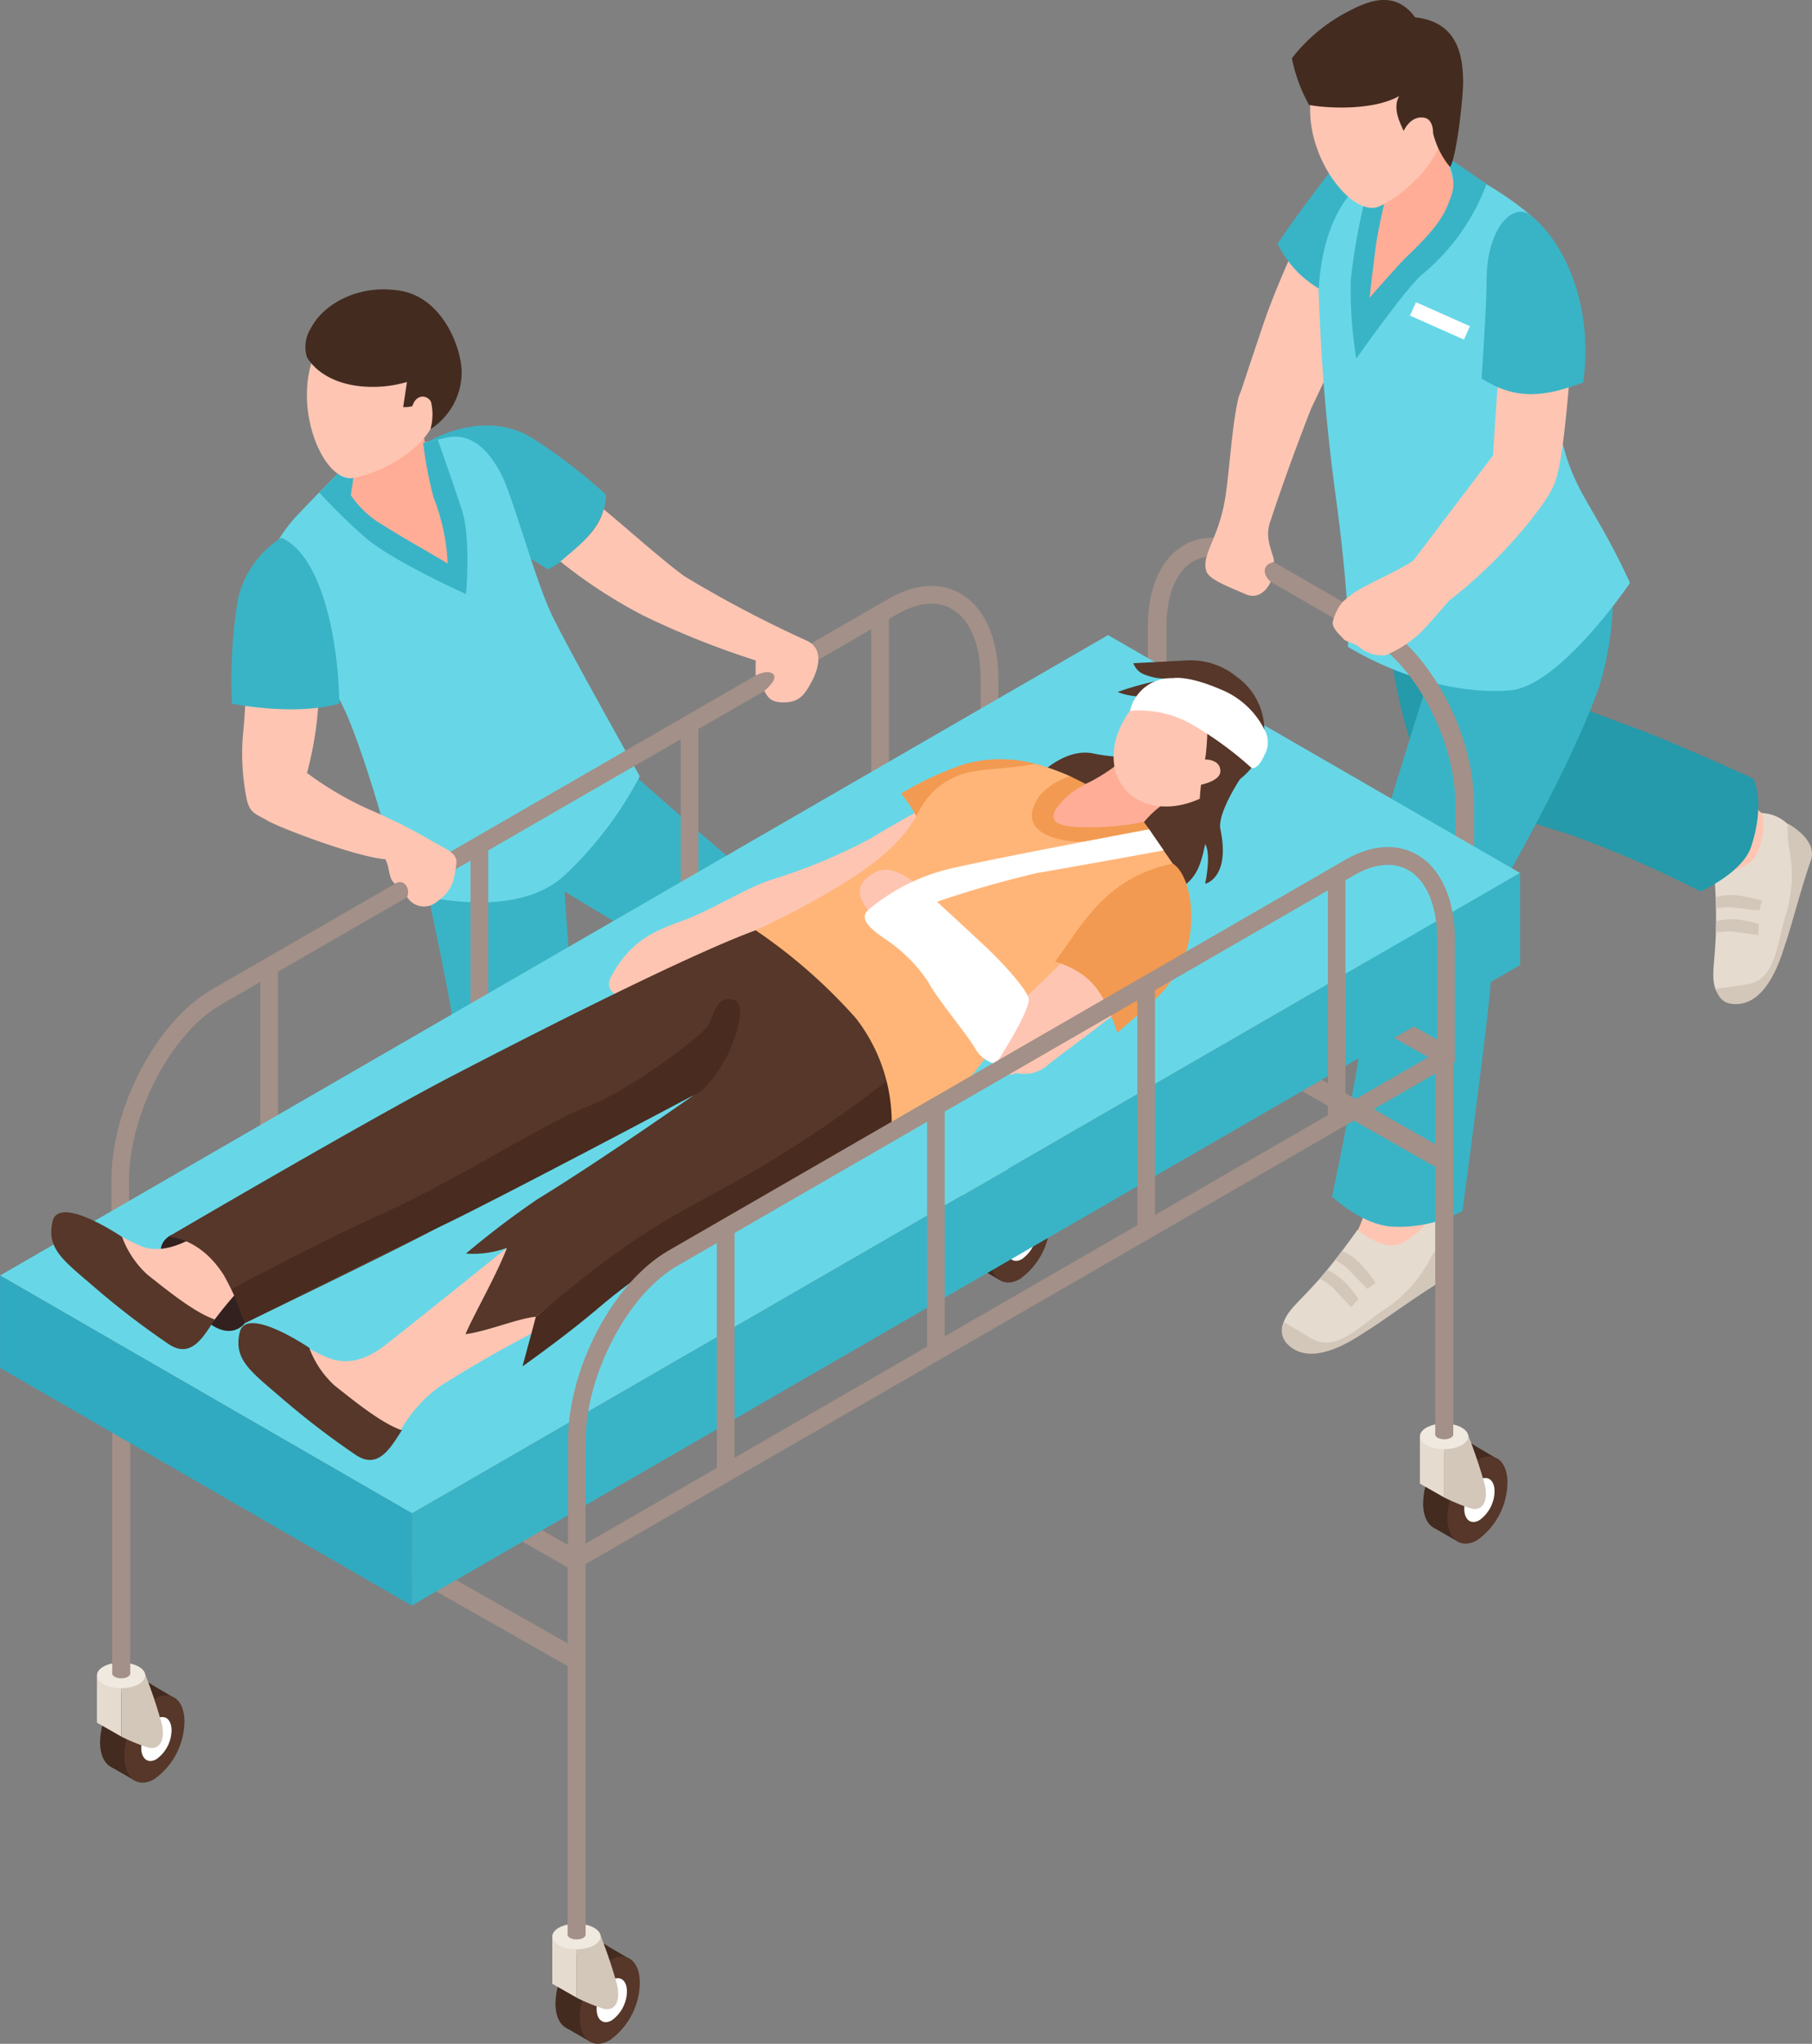 <svg xmlns="http://www.w3.org/2000/svg" width="155.571" height="175.467" viewBox="0 0 155.571 175.467">
  <rect x="0" y="0" width="155.571" height="175.467" fill="#808080" stroke="none"/>
  <g id="Grupo_933258" data-name="Grupo 933258" transform="translate(-1115 -1873.453)">
    <g id="Grupo_933100" data-name="Grupo 933100" transform="translate(1115 1873.453)">
      <path id="Trazado_743031" data-name="Trazado 743031" d="M321.79,82.557s2.676,11.37,3.677,17.9,4.432,10.121,6.433,12.751,9.448,12.183,9.448,12.183,5.456.231,6.614-.855a10.656,10.656,0,0,0,2-3.214l-13.907-16.279L334.884,88.33s6.92,4.287,11.905,6.873,10.522,9.7,12.443,11.9,4.546,5.6,4.546,5.6,6.135-.749,7.242-1.988-.652-7.558-.652-7.558-16.03-13.254-20.41-16.917S338.7,76.422,338.7,76.422Z" transform="translate(-286.415 -11.799)" fill="#39b4c6"/>
      <path id="Trazado_743032" data-name="Trazado 743032" d="M323.282,50.2s4.861-2.966,9.136-.035a47.547,47.547,0,0,1,5.972,4.616s.27,1.649-1.712,3.809a10.143,10.143,0,0,1-3.232,2.638l-5.706-3.518Z" transform="translate(-286.385 -12.34)" fill="#39b4c6"/>
      <path id="Trazado_743033" data-name="Trazado 743033" d="M316.676,51.975s-2.194,2.147-4.4,4.482a12.8,12.8,0,0,0-2.565,3.882c-.708,2.755,4.453,8.394,6.562,13.007s4.878,15.434,4.878,15.434,9.64,3.109,14.231-1.555a31.944,31.944,0,0,0,6.2-8.262s-6.026-10.693-7.533-13.812-3.454-10.61-4.516-12.411c-.594-1.008-2.033-3.514-4.754-2.8C321.484,50.794,319.817,50.2,316.676,51.975Z" transform="translate(-286.653 -12.322)" fill="#67d7e7"/>
      <g id="Grupo_933081" data-name="Grupo 933081" transform="translate(106.46 0)">
        <g id="Grupo_933078" data-name="Grupo 933078" transform="translate(3.607 99.911)">
          <path id="Trazado_743034" data-name="Trazado 743034" d="M400.594,117.931a5.819,5.819,0,0,0,1.472-3.213,9.427,9.427,0,0,0,0-2.7l5.155-.986a28.413,28.413,0,0,0,.6,4.321c.4,1.341-.974,4.451-2.691,4.441S400.594,117.931,400.594,117.931Z" transform="translate(-394.935 -111.031)" fill="#ffc5b3"/>
          <path id="Trazado_743035" data-name="Trazado 743035" d="M401.523,116.622s-1.819,2.594-3.345,4.308c-1.792,2.014-2.556,2.488-2.981,3.589s1.595,3.753,5.091,1.733a23.214,23.214,0,0,0,5.306-3.679c1.536-1.414,3.128-2.356,3.372-4.387a3.415,3.415,0,0,0-1.144-2.858s-.321,1.208-2.419,2.394C403.825,118.614,401.523,116.622,401.523,116.622Z" transform="translate(-395.042 -110.947)" fill="#e5dbcf"/>
          <path id="Trazado_743036" data-name="Trazado 743036" d="M395.2,124.478s2.319,1.426,2.616,1.56c2.02.912,3.948-1.208,5.876-2.524a11.555,11.555,0,0,0,3.854-4.039,9,9,0,0,1,1.444-2.059s1.153,2.712-.477,3.7c-1.977,1.2-5.191,3.545-6.108,4.094-.776.466-4.681,3.4-6.883,1.194A1.657,1.657,0,0,1,395.2,124.478Z" transform="translate(-395.044 -110.906)" fill="#d3c7ba"/>
          <path id="Trazado_743037" data-name="Trazado 743037" d="M400.109,118.375a4.845,4.845,0,0,1,1.771,1.311,16.754,16.754,0,0,1,1.125,1.413l-.712.53s-1.205-1.2-1.767-1.812a6.719,6.719,0,0,0-1.012-.667Z" transform="translate(-394.956 -110.887)" fill="#d3c7ba"/>
          <path id="Trazado_743038" data-name="Trazado 743038" d="M398.856,119.971a5.32,5.32,0,0,1,1.81,1.359,6.608,6.608,0,0,1,.877,1.15l-.63.7s-1.038-1.1-1.6-1.717a8.893,8.893,0,0,0-1.081-.753Z" transform="translate(-394.982 -110.856)" fill="#d3c7ba"/>
        </g>
        <path id="Trazado_743039" data-name="Trazado 743039" d="M391.507,46.506s.839-2.575,2.1-6.288c1.124-3.311,3.565-8.465,3.28-7.851-.144.313,5.692,5.163,5.73,4.717s-3.913,8.6-5.555,11.756C395.151,52.521,391.507,46.506,391.507,46.506Z" transform="translate(-391.507 -12.665)" fill="#ffc5b3"/>
        <g id="Grupo_933079" data-name="Grupo 933079" transform="translate(38.222 66.828)">
          <path id="Trazado_743040" data-name="Trazado 743040" d="M431.589,88.12A5.817,5.817,0,0,0,430.7,84.7a9.416,9.416,0,0,0-1.707-2.092l3.372-4.022a28.469,28.469,0,0,0,3.2,2.969c1.157.786,2.058,4.065.721,5.143S431.589,88.12,431.589,88.12Z" transform="translate(-428.993 -78.585)" fill="#ffc5b3"/>
          <path id="Trazado_743041" data-name="Trazado 743041" d="M431.45,86.758a50.252,50.252,0,0,1,.132,5.174c-.116,2.694-.409,3.543-.042,4.666s3.606,1.9,5.04-1.873a23.2,23.2,0,0,0,1.788-6.2c.3-2.067.936-3.8-.159-5.531a3.415,3.415,0,0,0-2.693-1.492s.515,1.139-.362,3.383C434.5,86.569,431.45,86.758,431.45,86.758Z" transform="translate(-428.947 -78.528)" fill="#e5dbcf"/>
          <path id="Trazado_743042" data-name="Trazado 743042" d="M431.536,96.58s2.7-.36,3.013-.444c2.141-.571,2.3-3.432,2.959-5.669a11.549,11.549,0,0,0,.435-5.566,9.01,9.01,0,0,1-.181-2.508s2.608,1.373,1.969,3.17c-.775,2.179-1.783,6.028-2.146,7.033-.308.85-1.482,5.59-4.581,5.274C432.285,97.8,431.9,97.465,431.536,96.58Z" transform="translate(-428.943 -78.51)" fill="#d3c7ba"/>
          <path id="Trazado_743043" data-name="Trazado 743043" d="M431.565,88.587a4.838,4.838,0,0,1,2.2-.1,16.817,16.817,0,0,1,1.765.385l-.216.861s-1.692-.167-2.516-.289a6.731,6.731,0,0,0-1.205.123Z" transform="translate(-428.943 -78.392)" fill="#d3c7ba"/>
          <path id="Trazado_743044" data-name="Trazado 743044" d="M431.6,90.616a5.313,5.313,0,0,1,2.262-.09,6.643,6.643,0,0,1,1.406.338l-.048.939s-1.5-.2-2.325-.32a8.907,8.907,0,0,0-1.313.1Z" transform="translate(-428.942 -78.352)" fill="#d3c7ba"/>
        </g>
        <path id="Trazado_743045" data-name="Trazado 743045" d="M401.484,39.033c4.178-4.261,6.493-12.3,3.224-14.131,0,0-2.078-1.834-4.95,1.906-1.333,1.735-3.7,4.8-5.089,6.954C396.446,37.2,399.067,38.154,401.484,39.033Z" transform="translate(-391.445 -12.819)" fill="#39b4c6"/>
        <path id="Trazado_743046" data-name="Trazado 743046" d="M416.971,72.64l1.161-17.079s-12.461,1.861-15.043,4.1c0,0,1,11.949,3.281,17.409A93.43,93.43,0,0,0,416.971,72.64Z" transform="translate(-391.28 -12.209)" fill="#249aaa"/>
        <path id="Trazado_743047" data-name="Trazado 743047" d="M435.256,78.751s-7.088-3.247-10.4-4.44c-4.492-1.617-7.253-2.831-7.832-3.09a97,97,0,0,1-8.649,6.818c3.285,3.513,7.4,4.265,11.317,5.583a97.661,97.661,0,0,1,11.023,4.811s3.612-1.587,4.357-3.868C436.311,80.751,435.256,78.751,435.256,78.751Z" transform="translate(-391.176 -11.901)" fill="#249aaa"/>
        <path id="Trazado_743048" data-name="Trazado 743048" d="M410.425,61.173c.732-2.009-7.052,22.035-7.64,25.01-.552,2.79-.192,9.109-.831,14.044s-2.693,14.609-2.693,14.609,2.652,2.534,5.344,2.584a11.572,11.572,0,0,0,5.85-1.351s2.322-17.194,2.428-19.736.662-7.682.662-7.682,6.23-10.664,8.657-17.628a26.526,26.526,0,0,0,1.084-9.927Z" transform="translate(-391.355 -12.101)" fill="#39b4c6"/>
        <path id="Trazado_743049" data-name="Trazado 743049" d="M402.673,27.941s-4.059,1.622-4.542,9.714a167.391,167.391,0,0,0,1.411,17.318c1.388,10.184,1.1,13.335,1.1,13.335s6.712,4.317,13.922,3.742c4.287-.342,10.3-9.22,10.3-9.22-3.345-7.268-5.019-7.689-6.17-13.708-1.53-8,.077-13.416-.088-14.608-.348-2.513-5.127-5.431-7.116-6.515C406.652,25.359,407.016,26.293,402.673,27.941Z" transform="translate(-391.377 -12.782)" fill="#67d7e7"/>
        <g id="Grupo_933080" data-name="Grupo 933080" transform="translate(4.461)">
          <path id="Trazado_743050" data-name="Trazado 743050" d="M403.2,29.3l-.919,5.03s-.929,4.109-.043,5.353c2.98-1.664,8.148-9.7,7.683-10.1L408.4,23.7Z" transform="translate(-395.765 -12.834)" fill="#ffad97"/>
          <path id="Trazado_743051" data-name="Trazado 743051" d="M401.93,30.44a51.493,51.493,0,0,0-1.093,6.373,36.5,36.5,0,0,0,.473,6.755s4.221-6,5.661-7.234a18.341,18.341,0,0,0,5.526-7.76l-2.913-2-.219.549a3.435,3.435,0,0,1,.06,2.584c-.454,1.125-.587,2.054-3.7,5.028-.827.79-3.274,3.607-3.274,3.607s.208-1.915.5-4.165c.249-1.962.993-4.9.993-4.9Z" transform="translate(-395.786 -12.777)" fill="#39b4c6"/>
          <path id="Trazado_743052" data-name="Trazado 743052" d="M406.632,16.853a5.635,5.635,0,0,0-8.794,2.995c-1.883,5.332,2.942,11.991,5.513,10.86,1.44-.634,4.467-2.885,5.319-5.692C409.631,21.856,408.246,18.082,406.632,16.853Z" transform="translate(-395.852 -12.99)" fill="#ffc5b3"/>
          <path id="Trazado_743053" data-name="Trazado 743053" d="M397.35,22.049c1.412.285,5.469.532,7.739-.762-.534.963-.063,2.049.387,2.995,0,0,.589-1.368,1.792-1.125.775.157.732,1.313.732,1.313a7.147,7.147,0,0,0,1.46,2.915c.533-.792,1.144-5.963,1.117-7.419-.039-2.033-.387-5.033-4.121-5.434-1.838-2.528-4.323-1.255-5.9-.425a14.607,14.607,0,0,0-4.678,3.934A13.614,13.614,0,0,0,397.35,22.049Z" transform="translate(-395.882 -13.043)" fill="#432b1f"/>
        </g>
        <path id="Trazado_743054" data-name="Trazado 743054" d="M410.453,41.7l-4.631-2.061.515-1.149,4.631,2.061Z" transform="translate(-391.226 -12.544)" fill="#fff"/>
        <path id="Trazado_743055" data-name="Trazado 743055" d="M414.012,39.379s-.189,1.8-.4,3.573c-.346,2.944-.662,8.669-.662,8.669l-6.922,9.13L409.3,64a42.922,42.922,0,0,0,6.672-6.553c2.138-2.714,2.373-3.349,2.728-5.265.561-3.021,1.264-11.732.881-11.737S414.012,39.379,414.012,39.379Z" transform="translate(-391.222 -12.526)" fill="#ffc5b3"/>
        <path id="Trazado_743056" data-name="Trazado 743056" d="M411.848,45.179c2.994,1.948,5.545,1.551,8.732.341.923-6.672-1.694-12.141-4.521-14.338-1.552-1.205-3.779,1.173-3.779,5.574C412.28,38.682,412,42.869,411.848,45.179Z" transform="translate(-391.108 -12.693)" fill="#39b4c6"/>
      </g>
      <g id="Grupo_933082" data-name="Grupo 933082" transform="translate(98.552 46.169)">
        <path id="Trazado_743057" data-name="Trazado 743057" d="M410.149,81.179c0-5.38-3.384-11.88-7.39-14.191l-10.817-6.246a5.428,5.428,0,0,0-2.678-.817,3.176,3.176,0,0,0-1.613.417c-1.463.844-2.3,2.885-2.3,5.6v7.567q-.809-.491-1.6-1.018V65.939c0-3.3,1.131-5.843,3.1-6.981,1.678-.967,3.77-.823,5.888.4L403.556,65.6c4.517,2.607,8.191,9.595,8.191,15.576v6.856c-.532-.377-1.054-.768-1.6-1.129Z" transform="translate(-383.751 -58.323)" fill="#a39088"/>
      </g>
      <g id="Grupo_933098" data-name="Grupo 933098" transform="translate(0 32.818)">
        <g id="Grupo_933084" data-name="Grupo 933084" transform="translate(82.64 34.351)">
          <g id="Grupo_933083" data-name="Grupo 933083" transform="translate(0 33.571)">
            <path id="Trazado_743058" data-name="Trazado 743058" d="M373.571,114.761a6.172,6.172,0,0,1-2.579,4.926c-1.423.822-2.578-.051-2.578-1.95a6.178,6.178,0,0,1,2.578-4.926C372.417,111.99,373.571,112.863,373.571,114.761Z" transform="translate(-368.14 -111.831)" fill="#432b1f"/>
            <path id="Trazado_743059" data-name="Trazado 743059" d="M374.529,113.78l-1.989-1.167-3.244,7.211,2.072,1.194Z" transform="translate(-368.122 -111.829)" fill="#432b1f"/>
            <path id="Trazado_743060" data-name="Trazado 743060" d="M375.614,115.941a6.174,6.174,0,0,1-2.578,4.926c-1.424.822-2.579-.05-2.579-1.949a6.172,6.172,0,0,1,2.579-4.926C374.46,113.171,375.614,114.043,375.614,115.941Z" transform="translate(-368.1 -111.808)" fill="#563729"/>
            <path id="Trazado_743061" data-name="Trazado 743061" d="M374.478,116.645a3.111,3.111,0,0,1-1.3,2.481c-.717.414-1.3-.025-1.3-.982a3.109,3.109,0,0,1,1.3-2.481C373.9,115.249,374.478,115.689,374.478,116.645Z" transform="translate(-368.072 -111.772)" fill="#fff"/>
            <path id="Trazado_743062" data-name="Trazado 743062" d="M370.2,113.016v4.245a16.752,16.752,0,0,0,2.171.9c1.165.383,1.636-.683,1.267-2.109a43.555,43.555,0,0,0-1.421-4.208Z" transform="translate(-368.105 -111.844)" fill="#d3c7ba"/>
            <path id="Trazado_743063" data-name="Trazado 743063" d="M370.246,113.011l-2.1-.954v4l2.1,1.195Z" transform="translate(-368.145 -111.84)" fill="#e5dbcf"/>
          </g>
          <path id="Trazado_743064" data-name="Trazado 743064" d="M368.145,112.02c0,.609.929,1.1,2.075,1.1s2.074-.495,2.074-1.1-.929-1.1-2.074-1.1S368.145,111.41,368.145,112.02Z" transform="translate(-368.145 -78.291)" fill="#f0e9df"/>
          <rect id="Rectángulo_313370" data-name="Rectángulo 313370" width="1.546" height="33.571" transform="translate(1.315)" fill="#a39088"/>
          <path id="Trazado_743065" data-name="Trazado 743065" d="M369.434,111.85c0,.226.347.411.774.411s.773-.185.773-.411-.346-.412-.773-.412S369.434,111.623,369.434,111.85Z" transform="translate(-368.12 -78.281)" fill="#a39088"/>
        </g>
        <path id="Trazado_743066" data-name="Trazado 743066" d="M296.475,113.441c0-6.305,3.87-13.669,8.627-16.416L363.239,63.46c2.219-1.281,4.4-1.432,6.146-.423,2.06,1.188,3.241,3.855,3.241,7.317v10.5l-74.633,43.088h0l-1.518.877Zm48.882-37.9-16.529,9.543v19.3l16.529-9.543Zm1.518,18.425L361.712,85.4v-19.3l-14.838,8.567Zm-19.565-8.005L310.779,95.5v19.3l16.53-9.544Zm41.316-21.606c-1.253-.726-2.9-.575-4.626.423l-.769.444v19.3l7.877-4.548V70.354C371.107,67.45,370.2,65.263,368.625,64.352ZM309.26,115.679v-19.3l-3.4,1.962c-4.266,2.462-7.869,9.377-7.869,15.1v8.743Z" transform="translate(-286.911 -44.893)" fill="#a39088"/>
        <g id="Grupo_933085" data-name="Grupo 933085" transform="translate(11.124 78.891)">
          <rect id="Rectángulo_313371" data-name="Rectángulo 313371" width="1.692" height="43.342" transform="translate(0 1.471) rotate(-60.375)" fill="#a39088"/>
        </g>
        <g id="Grupo_933086" data-name="Grupo 933086" transform="translate(10.409 86.496)">
          <path id="Trazado_743067" data-name="Trazado 743067" d="M335.7,153.824l.836-1.471-39.216-22.293L297.3,132Z" transform="translate(-297.304 -130.061)" fill="#a39088"/>
        </g>
        <g id="Grupo_933087" data-name="Grupo 933087" transform="translate(85.533 43.993)">
          <path id="Trazado_743068" data-name="Trazado 743068" d="M409.375,112.139l.836-1.47L370.995,88.376l-.013,1.939Z" transform="translate(-370.982 -88.376)" fill="#a39088"/>
        </g>
        <g id="Grupo_933088" data-name="Grupo 933088" transform="translate(86.397 35.882)">
          <rect id="Rectángulo_313372" data-name="Rectángulo 313372" width="1.692" height="43.342" transform="translate(0 1.471) rotate(-60.383)" fill="#a39088"/>
        </g>
        <g id="Grupo_933090" data-name="Grupo 933090" transform="translate(8.321 77.291)">
          <g id="Grupo_933089" data-name="Grupo 933089" transform="translate(0 33.571)">
            <path id="Trazado_743069" data-name="Trazado 743069" d="M300.682,156.874A6.172,6.172,0,0,1,298.1,161.8c-1.423.822-2.578-.05-2.578-1.948a6.174,6.174,0,0,1,2.578-4.926C299.528,154.1,300.682,154.976,300.682,156.874Z" transform="translate(-295.25 -153.945)" fill="#432b1f"/>
            <path id="Trazado_743070" data-name="Trazado 743070" d="M301.64,155.894l-1.989-1.167-3.244,7.211,2.072,1.194Z" transform="translate(-295.233 -153.943)" fill="#432b1f"/>
            <path id="Trazado_743071" data-name="Trazado 743071" d="M302.725,158.054a6.176,6.176,0,0,1-2.579,4.927c-1.423.822-2.578-.051-2.578-1.95a6.174,6.174,0,0,1,2.578-4.926C301.571,155.284,302.725,156.157,302.725,158.054Z" transform="translate(-295.21 -153.922)" fill="#563729"/>
            <path id="Trazado_743072" data-name="Trazado 743072" d="M301.589,158.758a3.109,3.109,0,0,1-1.3,2.481c-.717.414-1.3-.026-1.3-.981a3.109,3.109,0,0,1,1.3-2.481C301.008,157.363,301.589,157.8,301.589,158.758Z" transform="translate(-295.182 -153.886)" fill="#fff"/>
            <path id="Trazado_743073" data-name="Trazado 743073" d="M297.316,155.129v4.245a16.766,16.766,0,0,0,2.171.9c1.165.383,1.636-.683,1.267-2.11a43.493,43.493,0,0,0-1.421-4.207Z" transform="translate(-295.215 -153.958)" fill="#d3c7ba"/>
            <path id="Trazado_743074" data-name="Trazado 743074" d="M297.356,155.125l-2.1-.954v4l2.1,1.195Z" transform="translate(-295.256 -153.954)" fill="#e5dbcf"/>
          </g>
          <path id="Trazado_743075" data-name="Trazado 743075" d="M295.256,154.133c0,.61.929,1.1,2.074,1.1s2.075-.493,2.075-1.1-.929-1.1-2.075-1.1S295.256,153.523,295.256,154.133Z" transform="translate(-295.256 -120.405)" fill="#f0e9df"/>
          <rect id="Rectángulo_313373" data-name="Rectángulo 313373" width="1.546" height="33.571" transform="translate(1.315)" fill="#a39088"/>
          <path id="Trazado_743076" data-name="Trazado 743076" d="M296.545,153.963c0,.227.347.411.774.411s.773-.184.773-.411-.347-.411-.773-.411S296.545,153.736,296.545,153.963Z" transform="translate(-295.23 -120.394)" fill="#a39088"/>
        </g>
        <g id="Grupo_933091" data-name="Grupo 933091" transform="translate(0 21.707)">
          <path id="Trazado_743077" data-name="Trazado 743077" d="M322.471,141.92,417.6,86.943,382.228,66.518,287.1,121.5Z" transform="translate(-287.095 -66.518)" fill="#67d7e7"/>
          <path id="Trazado_743078" data-name="Trazado 743078" d="M287.1,120.438l35.376,20.424V148.8L287.1,128.376Z" transform="translate(-287.095 -65.46)" fill="#30aac1"/>
          <path id="Trazado_743079" data-name="Trazado 743079" d="M416.923,86.55v7.906L321.79,149.433v-7.906Z" transform="translate(-286.414 -66.125)" fill="#39b4c6"/>
        </g>
        <g id="Grupo_933093" data-name="Grupo 933093" transform="translate(4.402 23.874)">
          <path id="Trazado_743080" data-name="Trazado 743080" d="M391.851,78.69s-1.962,2.953-1.681,4.3c.876,4.221-1.312,4.685-1.312,4.685s.554-2.53,0-3.407c-.541,2.765-1.188,3.075-2.421,4.077s-3.566,2.617-3.566,2.617l-4.655-8.06-4.238-3.94s2.559-3.1,5.353-2.459a14.583,14.583,0,0,0,5.575.044Z" transform="translate(-289.792 -68.491)" fill="#563729"/>
          <path id="Trazado_743081" data-name="Trazado 743081" d="M365.742,80.879s-2.974,1.635-4.988,2.861a48.2,48.2,0,0,1-8.367,3.48c-2.52.823-5.141,2.643-8.022,3.66s-4.387,2.121-5.794,4.643c-.846,1.519,1.12,2.647,4.667,1.176,1.762-.731,2.1-2.453,4-3.365.769-.371,4.342-.336,8.267-2.317,2.179-1.1,10.951-5.078,12.206-6.219S365.742,80.879,365.742,80.879Z" transform="translate(-290.491 -68.403)" fill="#ffc5b3"/>
          <path id="Trazado_743082" data-name="Trazado 743082" d="M365.2,84.263l10.995-6.3a11.577,11.577,0,0,0-7.87-.549,27.48,27.48,0,0,0-5.357,2.51A10.8,10.8,0,0,1,365.2,84.263Z" transform="translate(-290.009 -68.48)" fill="#f29a51"/>
          <path id="Trazado_743083" data-name="Trazado 743083" d="M307.853,124.6s-1.489,2.122-4.314-1.191-3.633-5.186-2.268-6.217C303.14,115.781,308.268,120.221,307.853,124.6Z" transform="translate(-291.232 -67.696)" fill="#33211f"/>
          <path id="Trazado_743084" data-name="Trazado 743084" d="M336.97,123.191a115.422,115.422,0,0,0-12.351,6.725,11.783,11.783,0,0,0-3.549,3.911,5.1,5.1,0,0,1-3.037,1.8c-.9-.038-1.832-.767-3.207-1.641a17.385,17.385,0,0,1-5.114-4.62c-1.6-1.947-2.92-3.588-1.07-3.894,2.148-.355,3.98,1.168,6.108,2.062,2.368.992,4.263-.454,5.345-1.3,2.988-2.348,11.869-9.5,11.869-9.5Z" transform="translate(-291.092 -67.7)" fill="#ffc5b3"/>
          <path id="Trazado_743085" data-name="Trazado 743085" d="M308.046,121.217a35.992,35.992,0,0,0-2.612,3.085,5.1,5.1,0,0,1-3.037,1.8c-.9-.039-1.833-.768-3.207-1.642a17.349,17.349,0,0,1-5.115-4.62c-1.6-1.946-2.919-3.588-1.07-3.894,2.148-.355,3.98,1.169,6.109,2.062,2.367.993,5.344-1.3,5.344-1.3Z" transform="translate(-291.399 -67.716)" fill="#ffc5b3"/>
          <g id="Grupo_933092" data-name="Grupo 933092" transform="translate(10.04 22.476)">
            <path id="Trazado_743086" data-name="Trazado 743086" d="M354.62,90.749c-1.555-.932-20.8,8.89-29.085,13.2-7.136,3.712-24.276,13.756-24.276,13.756s2.679,0,4.761,3.27a23.263,23.263,0,0,1,1.821,4.138s12.776-6.167,16.4-8.113c1.887-1.015,12.459-7.189,14.05-7.969,4.076-2,8.109-3.5,8.109-3.5s-7.851,5.523-13.45,8.952a74.747,74.747,0,0,0-6.132,4.661,8.6,8.6,0,0,0,3.523-.49c-.9,2.367-3,6.021-3.557,7.411,1.994-.282,4.426-1.337,6.04-1.5,5.287-4.331,10.194-6.166,17.541-10.113,4.722-2.537,12.218-8.168,16.814-11.616Z" transform="translate(-301.259 -90.687)" fill="#563729"/>
            <path id="Trazado_743087" data-name="Trazado 743087" d="M364.78,102.182a106.7,106.7,0,0,1-17.495,11.725c-6.73,3.532-10.068,6.306-15.05,10.438-.372,1.421-.761,2.839-1.143,4.257,2.2-1.576,4.506-3.3,6.575-5.059,6.269-5.318,12.241-7.712,16.256-9.635a56.609,56.609,0,0,0,11.449-7.387C365.279,105.756,364.751,102.945,364.78,102.182Z" transform="translate(-300.674 -90.462)" fill="#492b1f"/>
          </g>
          <path id="Trazado_743088" data-name="Trazado 743088" d="M377.733,78.422a21.294,21.294,0,0,0-2.995-1.067c-2.673.536-5.359.318-7.071,1.21a6.276,6.276,0,0,0-2.842,2.71c-1.068,2.177-2.813,3.844-5.574,5.726a70.323,70.323,0,0,1-8.527,4.647,45.952,45.952,0,0,1,8.6,7.544,14.606,14.606,0,0,1,3,10.531,14.19,14.19,0,0,0,5.165-3.556c1.827-1.792,4.017-5.17,5.807-6.974a25.936,25.936,0,0,1,6.986-4.36c6.408-2.1,6.253-8.908,6.253-8.908l-2.215-3.194-9.015.251Z" transform="translate(-290.249 -68.472)" fill="#ffb578"/>
          <path id="Trazado_743089" data-name="Trazado 743089" d="M383.116,75.856s-2.977,3.063-6.037,3.784c-.1.024-.227.048-.362.07-.359.5-2.3,2.151-1.452,2.907,1.26,1.128,5.9.812,7.407.84.536-.585,1.731-2.3,3.206-2.948C387.25,79.912,383.116,75.856,383.116,75.856Z" transform="translate(-289.771 -68.502)" fill="#ffad97"/>
          <path id="Trazado_743090" data-name="Trazado 743090" d="M379.31,91.368s-4.393,4.651-7.006,6.837c-1.053,1.237-3.985,2.427-.764,4.891a3.124,3.124,0,0,0,3.709,0c.532-.488,3.911-2.968,4.467-3.413,1.909-1.527,5.192-3.41,6.8-7.62C386.61,91.806,379.31,91.368,379.31,91.368Z" transform="translate(-289.869 -68.198)" fill="#ffc5b3"/>
          <path id="Trazado_743091" data-name="Trazado 743091" d="M386.048,85.761c-5.812,1.2-7.774,5.264-10.105,8.407,3.342,1.058,4.274,2.94,5.339,6.109,1.918-1.715,4.06-3.221,5.262-5.426C388.377,91.491,387.675,86.768,386.048,85.761Z" transform="translate(-289.754 -68.308)" fill="#f29a51"/>
          <path id="Trazado_743092" data-name="Trazado 743092" d="M383.6,82.329l.7.975s-3.435.569-5.725.7-6.265-.814-3.835-4.047a5.866,5.866,0,0,1,2.537-1.556l1.348.678a6.374,6.374,0,0,0-2.643,2.242c-.694,1.471,1.362,1.471,3.506,1.461A24.721,24.721,0,0,0,383.6,82.329Z" transform="translate(-289.792 -68.452)" fill="#f29a51"/>
          <path id="Trazado_743093" data-name="Trazado 743093" d="M346.9,105.081a11.7,11.7,0,0,0,2.547-3.72c.877-2.167,1.26-4.062,0-4.183s-1.413,1.253-1.872,2.17-6.942,5.766-10.454,7.065-11.063,6.252-17.7,9.24c-5.5,2.473-12.791,6.41-12.791,6.41l1.105,2.924s11.806-5.976,16.4-8.113S346.9,105.081,346.9,105.081Z" transform="translate(-291.114 -68.084)" fill="#492b1f"/>
          <path id="Trazado_743094" data-name="Trazado 743094" d="M390.135,79.314c-2.794,2.339-6.515,2.493-8.314.345s-.993-5.785,1.8-8.123,6.515-2.493,8.314-.345S392.928,76.975,390.135,79.314Z" transform="translate(-289.657 -68.623)" fill="#ffc5b3"/>
          <path id="Trazado_743095" data-name="Trazado 743095" d="M297.493,117.235a8.251,8.251,0,0,0,2.171,3.237c1.412,1.105,3.965,3.231,5.783,3.846-.971,1.493-2.037,3.447-3.995,2.09a69.236,69.236,0,0,1-6.239-4.777c-2.724-2.356-4.233-3.351-3.691-5.719S297.493,117.235,297.493,117.235Z" transform="translate(-291.413 -67.732)" fill="#563729"/>
          <path id="Trazado_743096" data-name="Trazado 743096" d="M313.251,126.568a8.251,8.251,0,0,0,2.171,3.237c1.411,1.105,3.964,3.231,5.782,3.846-.971,1.493-2.037,3.446-3.995,2.09a69.225,69.225,0,0,1-6.238-4.777c-2.725-2.356-4.234-3.351-3.691-5.719S313.251,126.568,313.251,126.568Z" transform="translate(-291.103 -67.548)" fill="#563729"/>
          <path id="Trazado_743097" data-name="Trazado 743097" d="M374.263,98.045a64.423,64.423,0,0,0-6.676-7.7c-2.659-2.3-4.89-4.941-6.892-3.785-2.407,1.39-.635,3.06.427,4.219s3.805,2.132,4.513,3.548,4.985,9.107,6.7,9.509S374.263,98.045,374.263,98.045Z" transform="translate(-290.077 -68.298)" fill="#ffc5b3"/>
          <path id="Trazado_743098" data-name="Trazado 743098" d="M384.325,82.868s-14.342,2.686-17.455,3.473a17.149,17.149,0,0,0-6.675,3.464c-.939.869.654,1.907,1.539,2.538a13,13,0,0,1,3.628,3.64c.8,1.5,3.316,4.475,4,5.663a2.813,2.813,0,0,0,1.8,1.379s3.1-4.754,2.809-5.677-2.326-3.121-3.7-4.411-4.158-3.842-4.158-3.842a87.686,87.686,0,0,1,8.6-2.472c3.78-.641,10.862-1.941,10.862-1.941Z" transform="translate(-290.068 -68.364)" fill="#fff"/>
          <path id="Trazado_743099" data-name="Trazado 743099" d="M388.737,71.3a23.336,23.336,0,0,1,.026,5.534,27.9,27.9,0,0,0-.51,3.687s4.736-1.074,5.447-4.79a5.66,5.66,0,0,0-2.255-5.664,6.253,6.253,0,0,0-4.356-1.415c-2.684.147-4.535.236-4.535.236a1.612,1.612,0,0,0,.879.944,4.876,4.876,0,0,0,2.513.341,24.224,24.224,0,0,0-4.749,1.193,5.751,5.751,0,0,0,4.1,0A5.357,5.357,0,0,1,388.737,71.3Z" transform="translate(-289.651 -68.643)" fill="#563729"/>
          <path id="Trazado_743100" data-name="Trazado 743100" d="M388.345,76.993s1.534-.147,1.563.974-2.626,1.357-2.626,1.357Z" transform="translate(-289.531 -68.48)" fill="#ffc5b3"/>
          <path id="Trazado_743101" data-name="Trazado 743101" d="M382.248,72.947a9.184,9.184,0,0,1,5.134,1.066,30.308,30.308,0,0,1,5.286,3.829s.509.281,1.122-1.106a2.169,2.169,0,0,0-.006-2.181,7.193,7.193,0,0,0-3.776-3.452c-2.873-1.239-4.083-.957-4.083-.957A3.62,3.62,0,0,0,382.248,72.947Z" transform="translate(-289.63 -68.615)" fill="#fff"/>
        </g>
        <path id="Trazado_743102" data-name="Trazado 743102" d="M334.918,135.429c0-6.305,3.87-13.67,8.628-16.416l58.137-33.566c2.218-1.281,4.4-1.431,6.145-.423,2.06,1.188,3.241,3.855,3.241,7.317v10.5l-74.633,43.087h0l-1.518.877Zm48.883-37.9-16.53,9.544v19.3l16.53-9.543Zm1.518,18.425,14.836-8.566v-19.3l-14.836,8.567Zm-19.567-8-16.53,9.544v19.3l16.53-9.543Zm41.317-21.607c-1.254-.725-2.9-.575-4.627.423l-.768.444v19.3l7.877-4.547V92.34C409.551,89.438,408.647,87.25,407.069,86.339ZM347.7,137.666v-19.3l-3.4,1.962c-4.265,2.461-7.869,9.376-7.869,15.1v8.742Z" transform="translate(-286.157 -44.461)" fill="#a39088"/>
        <g id="Grupo_933095" data-name="Grupo 933095" transform="translate(47.418 99.71)">
          <g id="Grupo_933094" data-name="Grupo 933094" transform="translate(0 33.571)">
            <path id="Trazado_743103" data-name="Trazado 743103" d="M339.027,178.862a6.174,6.174,0,0,1-2.578,4.926c-1.424.822-2.579-.051-2.579-1.949a6.172,6.172,0,0,1,2.579-4.926C337.873,176.091,339.027,176.964,339.027,178.862Z" transform="translate(-333.596 -175.932)" fill="#432b1f"/>
            <path id="Trazado_743104" data-name="Trazado 743104" d="M339.985,177.881,338,176.714l-3.244,7.211,2.072,1.194Z" transform="translate(-333.579 -175.93)" fill="#432b1f"/>
            <path id="Trazado_743105" data-name="Trazado 743105" d="M341.07,180.042a6.174,6.174,0,0,1-2.578,4.926c-1.423.822-2.578-.051-2.578-1.948a6.175,6.175,0,0,1,2.578-4.926C339.916,177.271,341.07,178.144,341.07,180.042Z" transform="translate(-333.556 -175.909)" fill="#563729"/>
            <path id="Trazado_743106" data-name="Trazado 743106" d="M339.935,180.746a3.112,3.112,0,0,1-1.3,2.481c-.718.413-1.3-.027-1.3-.982a3.107,3.107,0,0,1,1.3-2.481C339.354,179.35,339.935,179.789,339.935,180.746Z" transform="translate(-333.528 -175.873)" fill="#fff"/>
            <path id="Trazado_743107" data-name="Trazado 743107" d="M335.662,177.117v4.245a16.859,16.859,0,0,0,2.17.9c1.166.383,1.638-.683,1.267-2.109a43.25,43.25,0,0,0-1.421-4.208Z" transform="translate(-333.561 -175.945)" fill="#d3c7ba"/>
            <path id="Trazado_743108" data-name="Trazado 743108" d="M335.7,177.112l-2.1-.954v4l2.1,1.195Z" transform="translate(-333.601 -175.941)" fill="#e5dbcf"/>
          </g>
          <path id="Trazado_743109" data-name="Trazado 743109" d="M333.6,176.121c0,.609.929,1.1,2.075,1.1s2.074-.495,2.074-1.1-.928-1.1-2.074-1.1S333.6,175.511,333.6,176.121Z" transform="translate(-333.601 -142.392)" fill="#f0e9df"/>
          <rect id="Rectángulo_313374" data-name="Rectángulo 313374" width="1.546" height="33.571" transform="translate(1.315)" fill="#a39088"/>
          <path id="Trazado_743110" data-name="Trazado 743110" d="M334.891,175.95c0,.227.346.412.773.412s.773-.185.773-.412-.346-.411-.773-.411S334.891,175.724,334.891,175.95Z" transform="translate(-333.576 -142.382)" fill="#a39088"/>
        </g>
        <g id="Grupo_933097" data-name="Grupo 933097" transform="translate(121.909 56.77)">
          <g id="Grupo_933096" data-name="Grupo 933096" transform="translate(0 33.571)">
            <path id="Trazado_743111" data-name="Trazado 743111" d="M412.083,136.748a6.174,6.174,0,0,1-2.578,4.926c-1.423.823-2.578-.05-2.578-1.948a6.174,6.174,0,0,1,2.578-4.926C410.929,133.978,412.083,134.851,412.083,136.748Z" transform="translate(-406.652 -133.819)" fill="#432b1f"/>
            <path id="Trazado_743112" data-name="Trazado 743112" d="M413.042,135.768l-1.989-1.167-3.244,7.211,2.072,1.194Z" transform="translate(-406.635 -133.817)" fill="#432b1f"/>
            <path id="Trazado_743113" data-name="Trazado 743113" d="M414.127,137.929a6.174,6.174,0,0,1-2.579,4.926c-1.423.822-2.578-.051-2.578-1.95a6.176,6.176,0,0,1,2.578-4.926C412.973,135.158,414.127,136.031,414.127,137.929Z" transform="translate(-406.612 -133.796)" fill="#563729"/>
            <path id="Trazado_743114" data-name="Trazado 743114" d="M412.991,138.632a3.109,3.109,0,0,1-1.3,2.481c-.717.414-1.3-.025-1.3-.981a3.109,3.109,0,0,1,1.3-2.481C412.41,137.237,412.991,137.676,412.991,138.632Z" transform="translate(-406.584 -133.76)" fill="#fff"/>
            <path id="Trazado_743115" data-name="Trazado 743115" d="M408.718,135v4.244a16.784,16.784,0,0,0,2.17.9c1.166.383,1.637-.683,1.267-2.11a43.175,43.175,0,0,0-1.421-4.207Z" transform="translate(-406.617 -133.832)" fill="#d3c7ba"/>
            <path id="Trazado_743116" data-name="Trazado 743116" d="M408.758,135l-2.1-.954v4l2.1,1.195Z" transform="translate(-406.658 -133.828)" fill="#e5dbcf"/>
          </g>
          <path id="Trazado_743117" data-name="Trazado 743117" d="M406.658,134.007c0,.61.928,1.1,2.074,1.1s2.075-.493,2.075-1.1-.929-1.1-2.075-1.1S406.658,133.4,406.658,134.007Z" transform="translate(-406.658 -100.279)" fill="#f0e9df"/>
          <rect id="Rectángulo_313375" data-name="Rectángulo 313375" width="1.546" height="33.571" transform="translate(1.315)" fill="#a39088"/>
          <path id="Trazado_743118" data-name="Trazado 743118" d="M407.947,133.837c0,.227.347.411.774.411s.773-.184.773-.411-.347-.411-.773-.411S407.947,133.609,407.947,133.837Z" transform="translate(-406.632 -100.269)" fill="#a39088"/>
        </g>
        <path id="Trazado_743119" data-name="Trazado 743119" d="M397.654,47.519s-2.007,5.107-3.538,9.816c-.493,1.515.5,2.939.352,3.332-.986.193-1,1.052-.266,1.692-.39.846-1.175,1.5-2.13,1.075-1.308-.586-3.187-1.23-3.407-2.01-.374-1.321.793-2.435,1.469-5.409.5-2.224.625-6.364,1.249-9.243C392.22,42.908,397.654,47.519,397.654,47.519Z" transform="translate(-285.104 -45.229)" fill="#ffc5b3"/>
        <path id="Trazado_743120" data-name="Trazado 743120" d="M409.655,63.275s-2.236,2.632-2.854,3.2a9.817,9.817,0,0,1-2.951,1.9,3,3,0,0,1-2.306-.75c-.348-.27-1.159-.425-1.314-.657s-1.112-.964-.885-1.564a4.327,4.327,0,0,1,.787-1.57,8.022,8.022,0,0,1,2.146-1.466c.842-.479,2.75-1.31,4-2.145C407.267,59.555,409.655,63.275,409.655,63.275Z" transform="translate(-284.893 -44.937)" fill="#ffc5b3"/>
      </g>
      <g id="Grupo_933099" data-name="Grupo 933099" transform="translate(26.202 24.844)">
        <path id="Trazado_743121" data-name="Trazado 743121" d="M322.519,47.922l1.813,8.973s1.861,3.844.885,4.349c-.992.512-4.83-2.323-6.065-3.381-2.449-2.1-2.8-3.065-2.8-3.065l1.206-6.7Z" transform="translate(-312.724 -37.203)" fill="#ffad97"/>
        <path id="Trazado_743122" data-name="Trazado 743122" d="M323.633,40.914a5.672,5.672,0,0,0-9.326.686c-3.187,4.717-.175,12.428,2.616,11.977,1.563-.252,5.084-1.676,6.626-4.195C325.285,46.549,324.894,42.52,323.633,40.914Z" transform="translate(-312.791 -37.382)" fill="#ffc5b3"/>
        <path id="Trazado_743123" data-name="Trazado 743123" d="M312.941,43.221c.613,1.068,2.108,2.279,4.727,2.518a10.429,10.429,0,0,0,3.864-.38l-.326,2.155a2.5,2.5,0,0,0,.79-.077c.326-1.079,1.295-.975,1.6-.368a4.712,4.712,0,0,1-.048,2.341,5.823,5.823,0,0,0,2.677-4.726c.073-2.046-1.544-6.548-5.274-7.158s-6.686,1.268-7.678,3.235A2.976,2.976,0,0,0,312.941,43.221Z" transform="translate(-312.793 -37.409)" fill="#432b1f"/>
      </g>
      <path id="Trazado_743124" data-name="Trazado 743124" d="M355.423,67.2a100.577,100.577,0,0,1-10.442-5.493c-1.728-1.216-5.124-4.261-6.98-5.781-.462,1.838-2.05,3.066-3.719,4.484A43.014,43.014,0,0,0,341.5,65.1a73.131,73.131,0,0,0,9.546,3.8v1.3s1-.556,1.486-.144c.384.324-.149.944-.738,1.467.311.534.511,1.016,1.779.982s1.731-.762,2.263-1.742S357.015,67.929,355.423,67.2Z" transform="translate(-286.169 -12.202)" fill="#ffc5b3"/>
      <path id="Trazado_743125" data-name="Trazado 743125" d="M307.869,66.951s.062,4.483-.318,8.141a19.783,19.783,0,0,0,.318,5.469c.244,1.255.821,1.316,1.822,1.9s7.5,3.086,10.1,3.3c.429.929.218,1.6.81,2.1.871-.509,1.343.524,1.047,1.149a1.715,1.715,0,0,0,2.508.444c1.3-.98,1.508-1.6,1.722-3.34.109-.881-.889-1.213-2.046-1.887a47.014,47.014,0,0,0-5.516-2.772,28.267,28.267,0,0,1-5.266-3.106s1.786-6.066.606-10.875C313.305,66.072,307.869,66.951,307.869,66.951Z" transform="translate(-286.695 -11.991)" fill="#ffc5b3"/>
      <path id="Trazado_743126" data-name="Trazado 743126" d="M310.879,58.323a8.374,8.374,0,0,0-3.762,5.406,42.858,42.858,0,0,0-.485,8.837s5.3,1.094,9.2,0C315.861,68.845,314.813,60.091,310.879,58.323Z" transform="translate(-286.713 -12.155)" fill="#39b4c6"/>
      <path id="Trazado_743127" data-name="Trazado 743127" d="M313.973,54.6a53.126,53.126,0,0,0,3.976,3.884c2.389,2.037,8.626,4.839,8.626,4.839s.459-4.775-.367-7.283-2.057-5.979-2.057-5.979l-1.247.284a32.229,32.229,0,0,0,.888,4.676A17.439,17.439,0,0,1,325,60.7c-2.035-1.239-3.415-1.951-5.509-3.274a8.509,8.509,0,0,1-2.808-2.6s.151-.922.222-1.473a1.58,1.58,0,0,1-1.329-.363Z" transform="translate(-286.568 -12.317)" fill="#39b4c6"/>
    </g>
  </g>
</svg>
